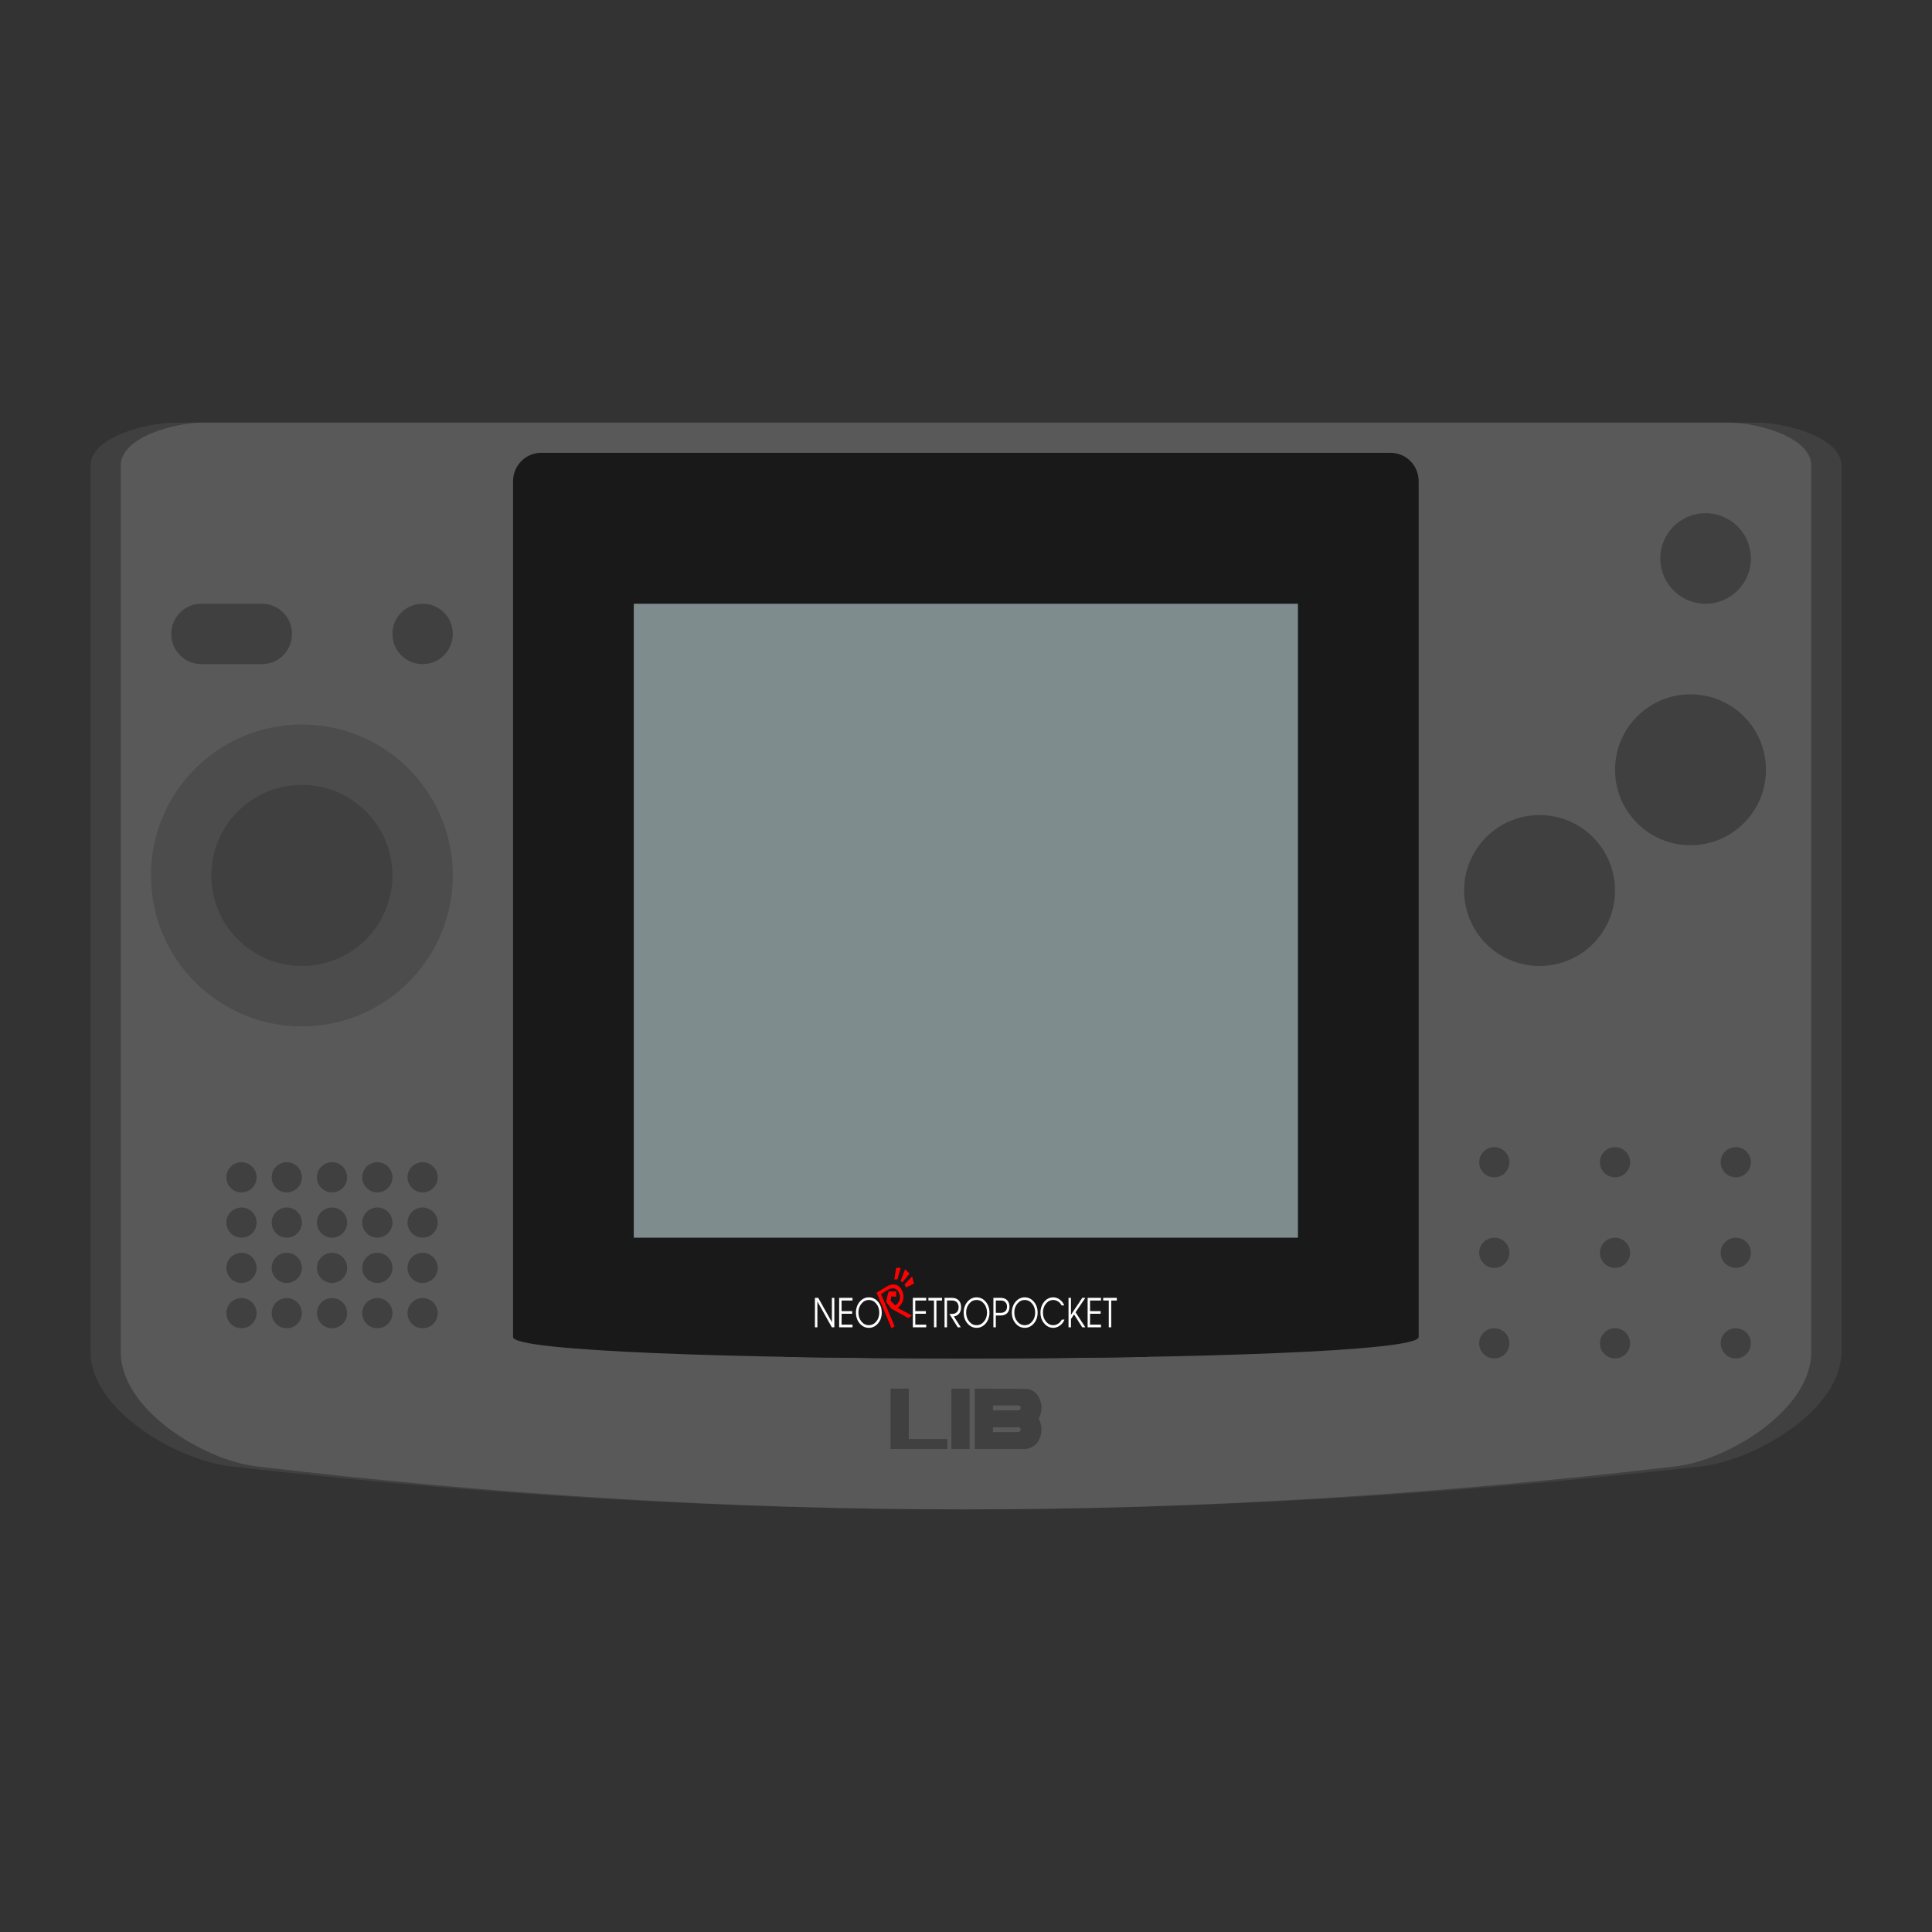 <?xml version="1.0" encoding="UTF-8" standalone="no"?>
<svg
   xmlns:dc="http://purl.org/dc/elements/1.1/"
   xmlns:cc="http://creativecommons.org/ns#"
   xmlns:rdf="http://www.w3.org/1999/02/22-rdf-syntax-ns#"
   xmlns:svg="http://www.w3.org/2000/svg"
   xmlns="http://www.w3.org/2000/svg"
   xmlns:sodipodi="http://sodipodi.sourceforge.net/DTD/sodipodi-0.dtd"
   xmlns:inkscape="http://www.inkscape.org/namespaces/inkscape"
   viewBox="0 0 341.333 341.333"
   height="341.333"
   width="341.333"
   xml:space="preserve"
   id="svg2"
   version="1.1"
   sodipodi:docname="SNK - Neo Geo Pocket.svg"
   inkscape:version="0.92.2 (5c3e80d, 2017-08-06)"><rect x="0" y="0" width="341.333" height="341.333" fill="#333333" stroke="none"/><sodipodi:namedview
     pagecolor="#ffffff"
     bordercolor="#666666"
     borderopacity="1"
     objecttolerance="10"
     gridtolerance="10"
     guidetolerance="10"
     inkscape:pageopacity="0"
     inkscape:pageshadow="2"
     inkscape:window-width="1024"
     inkscape:window-height="705"
     id="namedview138"
     showgrid="false"
     inkscape:pagecheckerboard="true"
     inkscape:zoom="0.69140623"
     inkscape:cx="-96.180795"
     inkscape:cy="170.66667"
     inkscape:window-x="-8"
     inkscape:window-y="-8"
     inkscape:window-maximized="1"
     inkscape:current-layer="svg2" /><defs
     id="defs6"><clipPath
       id="clipPath18"
       clipPathUnits="userSpaceOnUse"><path
         id="path16"
         d="M 0,256 H 256 V 0 H 0 Z" /></clipPath><clipPath
       id="clipPath26"
       clipPathUnits="userSpaceOnUse"><path
         id="path24"
         d="M 4,208 H 252 V 48 H 4 Z" /></clipPath></defs><g
     id="g22"
     transform="matrix(1.333,0,0,-1.333,0,341.333)" /><path
     id="path38"
     style="fill:#404040;fill-opacity:1;fill-rule:nonzero;stroke:none;stroke-width:1.333"
     d="M 30.968,74.667 H 310.365 c 4.989,0 14.968,2.527 14.968,7.579 V 238.88 c 0,10.105 -15.028,19.095 -24.945,20.211 -89.807,10.107 -170.745,10.096 -259.441,0 C 31.014,257.961 16,248.985 16,238.88 V 82.245 c 0,-5.052 9.979,-7.579 14.968,-7.579"
     inkscape:connector-curvature="0" /><path
     id="path42"
     style="fill:#595959;fill-opacity:1;fill-rule:nonzero;stroke:none;stroke-width:1.333"
     d="M 35.785,74.667 H 305.549 c 4.816,0 14.451,2.527 14.451,7.579 V 238.88 c 0,10.105 -14.511,19.095 -24.085,20.211 -86.709,10.107 -164.857,10.096 -250.495,0 C 35.83,257.961 21.333,248.985 21.333,238.88 V 82.245 c 0,-5.052 9.635,-7.579 14.452,-7.579"
     inkscape:connector-curvature="0" /><path
     id="path46"
     style="fill:#191919;fill-opacity:1;fill-rule:nonzero;stroke:none;stroke-width:1.333"
     d="M 95.613,80 H 245.674 c 2.753,0 4.969,2.248 4.969,5.04 V 236.22 c 0,5.04 -160,5.04 -160,0 V 85.04 c 0,-2.792 2.216,-5.04 4.969,-5.04"
     inkscape:connector-curvature="0" /><path
     inkscape:connector-curvature="0"
     d="m 111.977,106.667 h 117.333 v 112 H 111.977 Z"
     style="fill:#7f8c8d;fill-opacity:1;fill-rule:nonzero;stroke:none;stroke-width:1.333;font-variant-east_asian:normal;opacity:1;vector-effect:none;stroke-linecap:butt;stroke-linejoin:miter;stroke-miterlimit:4;stroke-dasharray:none;stroke-dashoffset:0;stroke-opacity:1"
     id="path48" /><path
     id="path52"
     style="fill:#191919;fill-opacity:1;fill-rule:nonzero;stroke:none;stroke-width:1.333"
     d="m 202.644,239.727 v -13.865 h -64 v 13.865 c 20.288,0.364 43.712,0.364 64,0"
     inkscape:connector-curvature="0" /><path
     id="path56"
     style="fill:#ffffff;fill-opacity:1;fill-rule:nonzero;stroke:none;stroke-width:1.333"
     d="m 144.409,234.501 h -0.216 -0.216 v -5.204 h 0.293 0.295 l 2.409,4.301 v -4.301 h 0.216 0.216 v 5.204 h -0.216 -0.22 l -2.561,-4.571 z"
     inkscape:connector-curvature="0" /><path
     id="path60"
     style="fill:#ffffff;fill-opacity:1;fill-rule:nonzero;stroke:none;stroke-width:1.333"
     d="m 148.256,234.501 v -5.204 h 2.36 v 0.233 0.237 h -1.928 v 1.872 h 1.868 v 0.233 0.237 h -1.868 v 1.92 h 1.928 v 0.233 0.237 z"
     inkscape:connector-curvature="0" /><path
     id="path64"
     style="fill:#ffffff;fill-opacity:1;fill-rule:nonzero;stroke:none;stroke-width:1.333"
     d="m 154.812,233.479 c 0.356,-0.429 0.533,-0.956 0.533,-1.579 0,-0.623 -0.177,-1.149 -0.533,-1.58 -0.356,-0.431 -0.792,-0.647 -1.309,-0.647 -0.516,0 -0.952,0.216 -1.308,0.647 -0.356,0.431 -0.535,0.957 -0.535,1.58 0,0.623 0.179,1.149 0.535,1.579 0.356,0.429 0.792,0.644 1.308,0.644 0.517,0 0.953,-0.215 1.309,-0.644 m -2.927,0.332 c -0.443,-0.52 -0.663,-1.157 -0.663,-1.911 0,-0.753 0.22,-1.391 0.663,-1.912 0.441,-0.521 0.98,-0.781 1.617,-0.781 0.639,0 1.179,0.26 1.619,0.781 0.441,0.521 0.661,1.159 0.661,1.912 0,0.753 -0.22,1.391 -0.661,1.911 -0.44,0.52 -0.98,0.78 -1.619,0.78 -0.637,0 -1.176,-0.26 -1.617,-0.78"
     inkscape:connector-curvature="0" /><path
     id="path68"
     style="fill:#ffffff;fill-opacity:1;fill-rule:nonzero;stroke:none;stroke-width:1.333"
     d="m 161.276,234.501 v -5.204 h 2.36 v 0.233 0.237 h -1.928 v 1.872 h 1.868 v 0.233 0.237 h -1.868 v 1.92 h 1.928 v 0.233 0.237 z"
     inkscape:connector-curvature="0" /><path
     id="path72"
     style="fill:#ffffff;fill-opacity:1;fill-rule:nonzero;stroke:none;stroke-width:1.333"
     d="m 165.012,229.767 h -0.987 v -0.233 -0.237 h 2.405 v 0.233 0.237 h -0.987 v 4.733 h -0.216 -0.216 z"
     inkscape:connector-curvature="0" /><path
     id="path76"
     style="fill:#ffffff;fill-opacity:1;fill-rule:nonzero;stroke:none;stroke-width:1.333"
     d="m 166.877,229.296 h 0.216 1.097 c 0.504,0 0.899,0.147 1.183,0.439 0.285,0.292 0.427,0.697 0.427,1.217 0,0.517 -0.141,0.921 -0.427,1.212 -0.22,0.223 -0.505,0.361 -0.856,0.416 l 1.232,1.92 h -0.273 -0.273 l -1.475,-2.367 h 0.463 c 0.368,0 0.655,-0.104 0.861,-0.312 0.207,-0.209 0.311,-0.499 0.311,-0.869 0,-0.373 -0.104,-0.665 -0.311,-0.875 -0.207,-0.209 -0.493,-0.315 -0.861,-0.315 h -0.881 v 4.737 h -0.216 -0.216 z"
     inkscape:connector-curvature="0" /><path
     id="path80"
     style="fill:#ffffff;fill-opacity:1;fill-rule:nonzero;stroke:none;stroke-width:1.333"
     d="m 173.845,233.479 c 0.356,-0.429 0.533,-0.956 0.533,-1.579 0,-0.623 -0.177,-1.149 -0.533,-1.58 -0.356,-0.431 -0.792,-0.647 -1.309,-0.647 -0.516,0 -0.952,0.216 -1.308,0.647 -0.356,0.431 -0.535,0.957 -0.535,1.58 0,0.623 0.179,1.149 0.535,1.579 0.356,0.429 0.792,0.644 1.308,0.644 0.517,0 0.953,-0.215 1.309,-0.644 m -2.927,0.332 c -0.443,-0.52 -0.663,-1.157 -0.663,-1.911 0,-0.753 0.22,-1.391 0.663,-1.912 0.441,-0.521 0.98,-0.781 1.617,-0.781 0.639,0 1.179,0.26 1.619,0.781 0.441,0.521 0.661,1.159 0.661,1.912 0,0.753 -0.22,1.391 -0.661,1.911 -0.44,0.52 -0.98,0.78 -1.619,0.78 -0.637,0 -1.176,-0.26 -1.617,-0.78"
     inkscape:connector-curvature="0" /><path
     id="path84"
     style="fill:#ffffff;fill-opacity:1;fill-rule:nonzero;stroke:none;stroke-width:1.333"
     d="m 175.937,231.945 h 0.847 c 0.355,0 0.632,-0.096 0.831,-0.288 0.199,-0.193 0.299,-0.46 0.299,-0.801 0,-0.341 -0.1,-0.608 -0.299,-0.801 -0.199,-0.195 -0.476,-0.291 -0.831,-0.291 h -0.847 z m -0.432,-2.649 h 0.216 1.063 c 0.492,0 0.876,0.139 1.152,0.415 0.277,0.276 0.416,0.657 0.416,1.145 0,0.488 -0.139,0.869 -0.416,1.144 -0.276,0.275 -0.66,0.412 -1.152,0.412 h -0.847 v 2.089 h -0.216 -0.216 z"
     inkscape:connector-curvature="0" /><path
     id="path88"
     style="fill:#ffffff;fill-opacity:1;fill-rule:nonzero;stroke:none;stroke-width:1.333"
     d="m 182.353,233.479 c 0.356,-0.429 0.533,-0.956 0.533,-1.579 0,-0.623 -0.177,-1.149 -0.533,-1.58 -0.356,-0.431 -0.792,-0.647 -1.309,-0.647 -0.516,0 -0.952,0.216 -1.308,0.647 -0.356,0.431 -0.535,0.957 -0.535,1.58 0,0.623 0.179,1.149 0.535,1.579 0.356,0.429 0.792,0.644 1.308,0.644 0.517,0 0.953,-0.215 1.309,-0.644 m -2.927,0.332 c -0.443,-0.52 -0.663,-1.157 -0.663,-1.911 0,-0.753 0.22,-1.391 0.663,-1.912 0.441,-0.521 0.98,-0.781 1.617,-0.781 0.639,0 1.179,0.26 1.619,0.781 0.441,0.521 0.661,1.159 0.661,1.912 0,0.753 -0.22,1.391 -0.661,1.911 -0.44,0.52 -0.98,0.78 -1.619,0.78 -0.637,0 -1.176,-0.26 -1.617,-0.78"
     inkscape:connector-curvature="0" /><path
     id="path92"
     style="fill:#ffffff;fill-opacity:1;fill-rule:nonzero;stroke:none;stroke-width:1.333"
     d="m 188.063,233.137 c -0.157,0.421 -0.421,0.769 -0.793,1.043 -0.372,0.273 -0.765,0.411 -1.18,0.411 -0.633,0 -1.169,-0.26 -1.608,-0.78 -0.439,-0.52 -0.659,-1.156 -0.659,-1.911 0,-0.753 0.22,-1.391 0.659,-1.911 0.439,-0.521 0.975,-0.783 1.608,-0.783 0.405,0 0.791,0.135 1.153,0.403 0.363,0.268 0.621,0.609 0.777,1.024 h -0.467 c -0.136,-0.283 -0.341,-0.512 -0.615,-0.691 -0.275,-0.179 -0.557,-0.268 -0.849,-0.268 -0.512,0 -0.944,0.215 -1.297,0.645 -0.355,0.431 -0.531,0.957 -0.531,1.58 0,0.624 0.176,1.149 0.531,1.579 0.353,0.429 0.785,0.644 1.297,0.644 0.301,0 0.593,-0.092 0.875,-0.276 0.281,-0.184 0.492,-0.421 0.632,-0.709 z"
     inkscape:connector-curvature="0" /><path
     id="path96"
     style="fill:#ffffff;fill-opacity:1;fill-rule:nonzero;stroke:none;stroke-width:1.333"
     d="m 188.78,229.296 h 0.216 0.216 v 3.001 l 1.996,-3.001 h 0.271 0.269 l -1.725,2.549 1.725,2.655 h -0.272 -0.273 l -1.444,-2.272 -0.547,0.805 v 1.467 h -0.216 -0.216 z"
     inkscape:connector-curvature="0" /><path
     id="path100"
     style="fill:#ffffff;fill-opacity:1;fill-rule:nonzero;stroke:none;stroke-width:1.333"
     d="m 192.155,234.501 v -5.204 h 2.36 v 0.233 0.237 h -1.928 v 1.872 h 1.868 v 0.233 0.237 h -1.868 v 1.92 h 1.928 v 0.233 0.237 z"
     inkscape:connector-curvature="0" /><path
     id="path104"
     style="fill:#ffffff;fill-opacity:1;fill-rule:nonzero;stroke:none;stroke-width:1.333"
     d="m 195.891,229.767 h -0.987 v -0.233 -0.237 H 197.31 v 0.233 0.237 h -0.987 v 4.733 h -0.216 -0.216 z"
     inkscape:connector-curvature="0" /><path
     id="path108"
     style="fill:#ff0000;fill-opacity:1;fill-rule:nonzero;stroke:none;stroke-width:1.333"
     d="m 158.61,231.076 c 0.416,-0.339 0.705,-0.728 0.871,-1.167 0.212,-0.571 0.187,-1.169 -0.076,-1.793 -0.264,-0.627 -0.651,-1.007 -1.157,-1.137 -0.508,-0.132 -1.08,-0.001 -1.717,0.391 l -1.388,0.852 -0.273,0.168 2.643,6.277 0.273,-0.168 0.272,-0.168 -2.404,-5.713 1.113,-0.685 c 0.465,-0.285 0.881,-0.381 1.249,-0.289 0.368,0.092 0.645,0.363 0.836,0.813 0.188,0.448 0.204,0.877 0.049,1.289 -0.131,0.345 -0.376,0.644 -0.724,0.9 l -0.835,-0.832 0.113,-0.775 0.876,0.064 v -0.936 h -1.343 c 0,0 -0.501,1.776 -0.395,1.905 0.107,0.129 0.721,0.872 0.791,1.079 l 3.065,1.709 0.345,-0.212 0.345,-0.212 z"
     inkscape:connector-curvature="0" /><path
     id="path112"
     style="fill:#ff0000;fill-opacity:1;fill-rule:nonzero;stroke:none;stroke-width:1.333"
     d="m 158.331,224 h 0.801 l -0.588,2.035 h -0.54 z"
     inkscape:connector-curvature="0" /><path
     id="path116"
     style="fill:#ff0000;fill-opacity:1;fill-rule:nonzero;stroke:none;stroke-width:1.333"
     d="m 159.133,226.261 0.267,0.323 1.284,-1.567 -0.776,-0.791 z"
     inkscape:connector-curvature="0" /><path
     id="path120"
     style="fill:#ff0000;fill-opacity:1;fill-rule:nonzero;stroke:none;stroke-width:1.333"
     d="m 159.801,226.929 1.34,-1.411 0.344,1.259 -1.417,0.679 z"
     inkscape:connector-curvature="0" /><path
     inkscape:connector-curvature="0"
     d="m 168.084,245.333 h 3.219 V 256 H 168.084 Z"
     style="fill:#404040;fill-opacity:1;fill-rule:nonzero;stroke:none;stroke-width:1.333"
     id="path122" /><path
     id="path126"
     style="fill:#404040;fill-opacity:1;fill-rule:nonzero;stroke:none;stroke-width:1.333"
     d="m 180.084,252.959 c -0.072,0.033 -0.156,0.047 -0.235,0.057 -0.081,0.009 -0.163,0.003 -0.244,0.003 -1.391,0 -2.783,0 -4.173,0 v -0.863 h 4.516 c 0.041,0.007 0.081,0.016 0.12,0.031 0.159,0.061 0.275,0.235 0.265,0.395 -0.009,0.177 -0.097,0.307 -0.249,0.377 m -0.525,-4.664 c 0.091,0 0.181,-0.005 0.271,0.003 0.081,0.007 0.164,0.017 0.239,0.045 0.159,0.061 0.275,0.235 0.265,0.395 -0.009,0.177 -0.097,0.308 -0.249,0.377 -0.072,0.033 -0.156,0.048 -0.235,0.057 -0.033,0.004 -0.068,0.004 -0.101,0.004 -0.011,0 -0.02,0 -0.031,0 -0.037,0 -0.075,-10e-4 -0.112,-10e-4 -1.391,0 -2.783,0 -4.173,0 v -0.88 c 1.376,0 2.751,0 4.127,0 m 3.943,2.347 c 0.079,-0.139 0.149,-0.287 0.212,-0.445 0.389,-0.988 0.38,-1.992 -0.011,-2.976 -0.367,-0.927 -1.023,-1.527 -1.948,-1.787 -0.308,-0.087 -9.543,-0.101 -9.543,-0.101 v 10.667 c 0,0 7.188,0 9.172,0 0.091,-0.035 0.18,-0.08 0.275,-0.104 0.983,-0.251 1.669,-0.877 2.055,-1.855 0.389,-0.988 0.38,-1.992 -0.011,-2.976 -0.059,-0.149 -0.127,-0.289 -0.201,-0.423"
     inkscape:connector-curvature="0" /><path
     id="path130"
     style="fill:#404040;fill-opacity:1;fill-rule:nonzero;stroke:none;stroke-width:1.333"
     d="m 160.553,254.232 v -8.899 h -3.219 v 10.667 h 10.044 v -1.768 z"
     inkscape:connector-curvature="0" /><path
     id="path134"
     style="fill:#404040;fill-opacity:1;fill-rule:nonzero;stroke:none;stroke-width:1.333"
     d="m 35.559,106.667 h 10.732 c 2.927,0 5.3,2.388 5.3,5.333 0,2.945 -2.373,5.333 -5.3,5.333 h -10.732 c -2.928,0 -5.301,-2.388 -5.301,-5.333 0,-2.945 2.373,-5.333 5.301,-5.333"
     inkscape:connector-curvature="0" /><path
     id="path138"
     style="fill:#404040;fill-opacity:1;fill-rule:nonzero;stroke:none;stroke-width:1.333"
     d="m 74.634,106.667 h 0.065 c 2.927,0 5.3,2.388 5.3,5.333 0,2.945 -2.373,5.333 -5.3,5.333 h -0.065 c -2.928,0 -5.301,-2.388 -5.301,-5.333 0,-2.945 2.373,-5.333 5.301,-5.333"
     inkscape:connector-curvature="0" /><path
     id="path142"
     style="fill:#404040;fill-opacity:1;fill-rule:nonzero;stroke:none;stroke-width:1.333"
     d="m 285.333,157.333 c 0,7.364 -5.969,13.333 -13.333,13.333 -7.364,0 -13.333,-5.969 -13.333,-13.333 C 258.667,149.969 264.636,144 272,144 c 7.364,0 13.333,5.969 13.333,13.333"
     inkscape:connector-curvature="0" /><path
     id="path146"
     style="fill:#404040;fill-opacity:1;fill-rule:nonzero;stroke:none;stroke-width:1.333"
     d="m 312,136 c 0,7.364 -5.969,13.333 -13.333,13.333 -7.364,0 -13.333,-5.969 -13.333,-13.333 0,-7.364 5.969,-13.333 13.333,-13.333 7.364,0 13.333,5.969 13.333,13.333"
     inkscape:connector-curvature="0" /><path
     id="path150"
     style="fill:#4c4c4c;fill-opacity:1;fill-rule:nonzero;stroke:none;stroke-width:1.333"
     d="m 80,154.667 c 0,14.728 -11.939,26.667 -26.667,26.667 -14.728,0 -26.667,-11.939 -26.667,-26.667 0,-14.728 11.939,-26.667 26.667,-26.667 14.728,0 26.667,11.939 26.667,26.667"
     inkscape:connector-curvature="0" /><path
     id="path154"
     style="fill:#404040;fill-opacity:1;fill-rule:nonzero;stroke:none;stroke-width:1.333"
     d="m 69.333,154.667 c 0,8.836 -7.164,16 -16,16 -8.836,0 -16,-7.164 -16,-16 0,-8.836 7.164,-16 16,-16 8.836,0 16,7.164 16,16"
     inkscape:connector-curvature="0" /><path
     id="path158"
     style="fill:#404040;fill-opacity:1;fill-rule:nonzero;stroke:none;stroke-width:1.333"
     d="m 309.333,98.667 c 0,4.419 -3.581,8 -8,8 -4.419,0 -8,-3.581 -8,-8 0,-4.419 3.581,-8 8,-8 4.419,0 8,3.581 8,8"
     inkscape:connector-curvature="0" /><path
     id="path162"
     style="fill:#404040;fill-opacity:1;fill-rule:nonzero;stroke:none;stroke-width:1.333"
     d="m 45.333,208 c 0,1.473 -1.193,2.667 -2.667,2.667 -1.473,0 -2.667,-1.193 -2.667,-2.667 0,-1.473 1.193,-2.667 2.667,-2.667 1.473,0 2.667,1.193 2.667,2.667"
     inkscape:connector-curvature="0" /><path
     id="path166"
     style="fill:#404040;fill-opacity:1;fill-rule:nonzero;stroke:none;stroke-width:1.333"
     d="m 53.333,208 c 0,1.473 -1.193,2.667 -2.667,2.667 -1.473,0 -2.667,-1.193 -2.667,-2.667 0,-1.473 1.193,-2.667 2.667,-2.667 1.473,0 2.667,1.193 2.667,2.667"
     inkscape:connector-curvature="0" /><path
     id="path170"
     style="fill:#404040;fill-opacity:1;fill-rule:nonzero;stroke:none;stroke-width:1.333"
     d="m 61.333,208 c 0,1.473 -1.193,2.667 -2.667,2.667 -1.473,0 -2.667,-1.193 -2.667,-2.667 0,-1.473 1.193,-2.667 2.667,-2.667 1.473,0 2.667,1.193 2.667,2.667"
     inkscape:connector-curvature="0" /><path
     id="path174"
     style="fill:#404040;fill-opacity:1;fill-rule:nonzero;stroke:none;stroke-width:1.333"
     d="m 69.333,208 c 0,1.473 -1.193,2.667 -2.667,2.667 -1.473,0 -2.667,-1.193 -2.667,-2.667 0,-1.473 1.193,-2.667 2.667,-2.667 1.473,0 2.667,1.193 2.667,2.667"
     inkscape:connector-curvature="0" /><path
     id="path178"
     style="fill:#404040;fill-opacity:1;fill-rule:nonzero;stroke:none;stroke-width:1.333"
     d="m 77.333,208 c 0,1.473 -1.193,2.667 -2.667,2.667 -1.473,0 -2.667,-1.193 -2.667,-2.667 0,-1.473 1.193,-2.667 2.667,-2.667 1.473,0 2.667,1.193 2.667,2.667"
     inkscape:connector-curvature="0" /><path
     id="path182"
     style="fill:#404040;fill-opacity:1;fill-rule:nonzero;stroke:none;stroke-width:1.333"
     d="m 45.333,216 c 0,1.473 -1.193,2.667 -2.667,2.667 -1.473,0 -2.667,-1.193 -2.667,-2.667 0,-1.473 1.193,-2.667 2.667,-2.667 1.473,0 2.667,1.193 2.667,2.667"
     inkscape:connector-curvature="0" /><path
     id="path186"
     style="fill:#404040;fill-opacity:1;fill-rule:nonzero;stroke:none;stroke-width:1.333"
     d="m 53.333,216 c 0,1.473 -1.193,2.667 -2.667,2.667 -1.473,0 -2.667,-1.193 -2.667,-2.667 0,-1.473 1.193,-2.667 2.667,-2.667 1.473,0 2.667,1.193 2.667,2.667"
     inkscape:connector-curvature="0" /><path
     id="path190"
     style="fill:#404040;fill-opacity:1;fill-rule:nonzero;stroke:none;stroke-width:1.333"
     d="m 61.333,216 c 0,1.473 -1.193,2.667 -2.667,2.667 -1.473,0 -2.667,-1.193 -2.667,-2.667 0,-1.473 1.193,-2.667 2.667,-2.667 1.473,0 2.667,1.193 2.667,2.667"
     inkscape:connector-curvature="0" /><path
     id="path194"
     style="fill:#404040;fill-opacity:1;fill-rule:nonzero;stroke:none;stroke-width:1.333"
     d="m 69.333,216 c 0,1.473 -1.193,2.667 -2.667,2.667 -1.473,0 -2.667,-1.193 -2.667,-2.667 0,-1.473 1.193,-2.667 2.667,-2.667 1.473,0 2.667,1.193 2.667,2.667"
     inkscape:connector-curvature="0" /><path
     id="path198"
     style="fill:#404040;fill-opacity:1;fill-rule:nonzero;stroke:none;stroke-width:1.333"
     d="m 77.333,216 c 0,1.473 -1.193,2.667 -2.667,2.667 -1.473,0 -2.667,-1.193 -2.667,-2.667 0,-1.473 1.193,-2.667 2.667,-2.667 1.473,0 2.667,1.193 2.667,2.667"
     inkscape:connector-curvature="0" /><path
     id="path202"
     style="fill:#404040;fill-opacity:1;fill-rule:nonzero;stroke:none;stroke-width:1.333"
     d="m 45.333,224 c 0,1.473 -1.193,2.667 -2.667,2.667 -1.473,0 -2.667,-1.193 -2.667,-2.667 0,-1.473 1.193,-2.667 2.667,-2.667 1.473,0 2.667,1.193 2.667,2.667"
     inkscape:connector-curvature="0" /><path
     id="path206"
     style="fill:#404040;fill-opacity:1;fill-rule:nonzero;stroke:none;stroke-width:1.333"
     d="m 53.333,224 c 0,1.473 -1.193,2.667 -2.667,2.667 -1.473,0 -2.667,-1.193 -2.667,-2.667 0,-1.473 1.193,-2.667 2.667,-2.667 1.473,0 2.667,1.193 2.667,2.667"
     inkscape:connector-curvature="0" /><path
     id="path210"
     style="fill:#404040;fill-opacity:1;fill-rule:nonzero;stroke:none;stroke-width:1.333"
     d="m 61.333,224 c 0,1.473 -1.193,2.667 -2.667,2.667 -1.473,0 -2.667,-1.193 -2.667,-2.667 0,-1.473 1.193,-2.667 2.667,-2.667 1.473,0 2.667,1.193 2.667,2.667"
     inkscape:connector-curvature="0" /><path
     id="path214"
     style="fill:#404040;fill-opacity:1;fill-rule:nonzero;stroke:none;stroke-width:1.333"
     d="m 69.333,224 c 0,1.473 -1.193,2.667 -2.667,2.667 -1.473,0 -2.667,-1.193 -2.667,-2.667 0,-1.473 1.193,-2.667 2.667,-2.667 1.473,0 2.667,1.193 2.667,2.667"
     inkscape:connector-curvature="0" /><path
     id="path218"
     style="fill:#404040;fill-opacity:1;fill-rule:nonzero;stroke:none;stroke-width:1.333"
     d="m 77.333,224 c 0,1.473 -1.193,2.667 -2.667,2.667 -1.473,0 -2.667,-1.193 -2.667,-2.667 0,-1.473 1.193,-2.667 2.667,-2.667 1.473,0 2.667,1.193 2.667,2.667"
     inkscape:connector-curvature="0" /><path
     id="path222"
     style="fill:#404040;fill-opacity:1;fill-rule:nonzero;stroke:none;stroke-width:1.333"
     d="m 45.333,232 c 0,1.473 -1.193,2.667 -2.667,2.667 -1.473,0 -2.667,-1.193 -2.667,-2.667 0,-1.473 1.193,-2.667 2.667,-2.667 1.473,0 2.667,1.193 2.667,2.667"
     inkscape:connector-curvature="0" /><path
     id="path226"
     style="fill:#404040;fill-opacity:1;fill-rule:nonzero;stroke:none;stroke-width:1.333"
     d="m 53.333,232 c 0,1.473 -1.193,2.667 -2.667,2.667 -1.473,0 -2.667,-1.193 -2.667,-2.667 0,-1.473 1.193,-2.667 2.667,-2.667 1.473,0 2.667,1.193 2.667,2.667"
     inkscape:connector-curvature="0" /><path
     id="path230"
     style="fill:#404040;fill-opacity:1;fill-rule:nonzero;stroke:none;stroke-width:1.333"
     d="m 61.333,232 c 0,1.473 -1.193,2.667 -2.667,2.667 -1.473,0 -2.667,-1.193 -2.667,-2.667 0,-1.473 1.193,-2.667 2.667,-2.667 1.473,0 2.667,1.193 2.667,2.667"
     inkscape:connector-curvature="0" /><path
     id="path234"
     style="fill:#404040;fill-opacity:1;fill-rule:nonzero;stroke:none;stroke-width:1.333"
     d="m 69.333,232 c 0,1.473 -1.193,2.667 -2.667,2.667 -1.473,0 -2.667,-1.193 -2.667,-2.667 0,-1.473 1.193,-2.667 2.667,-2.667 1.473,0 2.667,1.193 2.667,2.667"
     inkscape:connector-curvature="0" /><path
     id="path238"
     style="fill:#404040;fill-opacity:1;fill-rule:nonzero;stroke:none;stroke-width:1.333"
     d="m 77.333,232 c 0,1.473 -1.193,2.667 -2.667,2.667 -1.473,0 -2.667,-1.193 -2.667,-2.667 0,-1.473 1.193,-2.667 2.667,-2.667 1.473,0 2.667,1.193 2.667,2.667"
     inkscape:connector-curvature="0" /><path
     id="path242"
     style="fill:#404040;fill-opacity:1;fill-rule:nonzero;stroke:none;stroke-width:1.333"
     d="m 266.667,205.333 c 0,1.473 -1.193,2.667 -2.667,2.667 -1.473,0 -2.667,-1.193 -2.667,-2.667 0,-1.473 1.193,-2.667 2.667,-2.667 1.473,0 2.667,1.193 2.667,2.667"
     inkscape:connector-curvature="0" /><path
     id="path246"
     style="fill:#404040;fill-opacity:1;fill-rule:nonzero;stroke:none;stroke-width:1.333"
     d="m 288,205.333 c 0,1.473 -1.193,2.667 -2.667,2.667 -1.473,0 -2.667,-1.193 -2.667,-2.667 0,-1.473 1.193,-2.667 2.667,-2.667 1.473,0 2.667,1.193 2.667,2.667"
     inkscape:connector-curvature="0" /><path
     id="path250"
     style="fill:#404040;fill-opacity:1;fill-rule:nonzero;stroke:none;stroke-width:1.333"
     d="M 309.333,205.333 C 309.333,206.807 308.14,208 306.667,208 305.193,208 304,206.807 304,205.333 c 0,-1.473 1.193,-2.667 2.667,-2.667 1.473,0 2.667,1.193 2.667,2.667"
     inkscape:connector-curvature="0" /><path
     id="path254"
     style="fill:#404040;fill-opacity:1;fill-rule:nonzero;stroke:none;stroke-width:1.333"
     d="m 266.667,221.333 c 0,1.473 -1.193,2.667 -2.667,2.667 -1.473,0 -2.667,-1.193 -2.667,-2.667 0,-1.473 1.193,-2.667 2.667,-2.667 1.473,0 2.667,1.193 2.667,2.667"
     inkscape:connector-curvature="0" /><path
     id="path258"
     style="fill:#404040;fill-opacity:1;fill-rule:nonzero;stroke:none;stroke-width:1.333"
     d="m 288,221.333 c 0,1.473 -1.193,2.667 -2.667,2.667 -1.473,0 -2.667,-1.193 -2.667,-2.667 0,-1.473 1.193,-2.667 2.667,-2.667 1.473,0 2.667,1.193 2.667,2.667"
     inkscape:connector-curvature="0" /><path
     id="path262"
     style="fill:#404040;fill-opacity:1;fill-rule:nonzero;stroke:none;stroke-width:1.333"
     d="M 309.333,221.333 C 309.333,222.807 308.14,224 306.667,224 305.193,224 304,222.807 304,221.333 c 0,-1.473 1.193,-2.667 2.667,-2.667 1.473,0 2.667,1.193 2.667,2.667"
     inkscape:connector-curvature="0" /><path
     id="path266"
     style="fill:#404040;fill-opacity:1;fill-rule:nonzero;stroke:none;stroke-width:1.333"
     d="m 266.667,237.333 c 0,1.473 -1.193,2.667 -2.667,2.667 -1.473,0 -2.667,-1.193 -2.667,-2.667 0,-1.473 1.193,-2.667 2.667,-2.667 1.473,0 2.667,1.193 2.667,2.667"
     inkscape:connector-curvature="0" /><path
     id="path270"
     style="fill:#404040;fill-opacity:1;fill-rule:nonzero;stroke:none;stroke-width:1.333"
     d="m 288,237.333 c 0,1.473 -1.193,2.667 -2.667,2.667 -1.473,0 -2.667,-1.193 -2.667,-2.667 0,-1.473 1.193,-2.667 2.667,-2.667 1.473,0 2.667,1.193 2.667,2.667"
     inkscape:connector-curvature="0" /><path
     id="path274"
     style="fill:#404040;fill-opacity:1;fill-rule:nonzero;stroke:none;stroke-width:1.333"
     d="M 309.333,237.333 C 309.333,238.807 308.14,240 306.667,240 305.193,240 304,238.807 304,237.333 c 0,-1.473 1.193,-2.667 2.667,-2.667 1.473,0 2.667,1.193 2.667,2.667"
     inkscape:connector-curvature="0" /></svg>